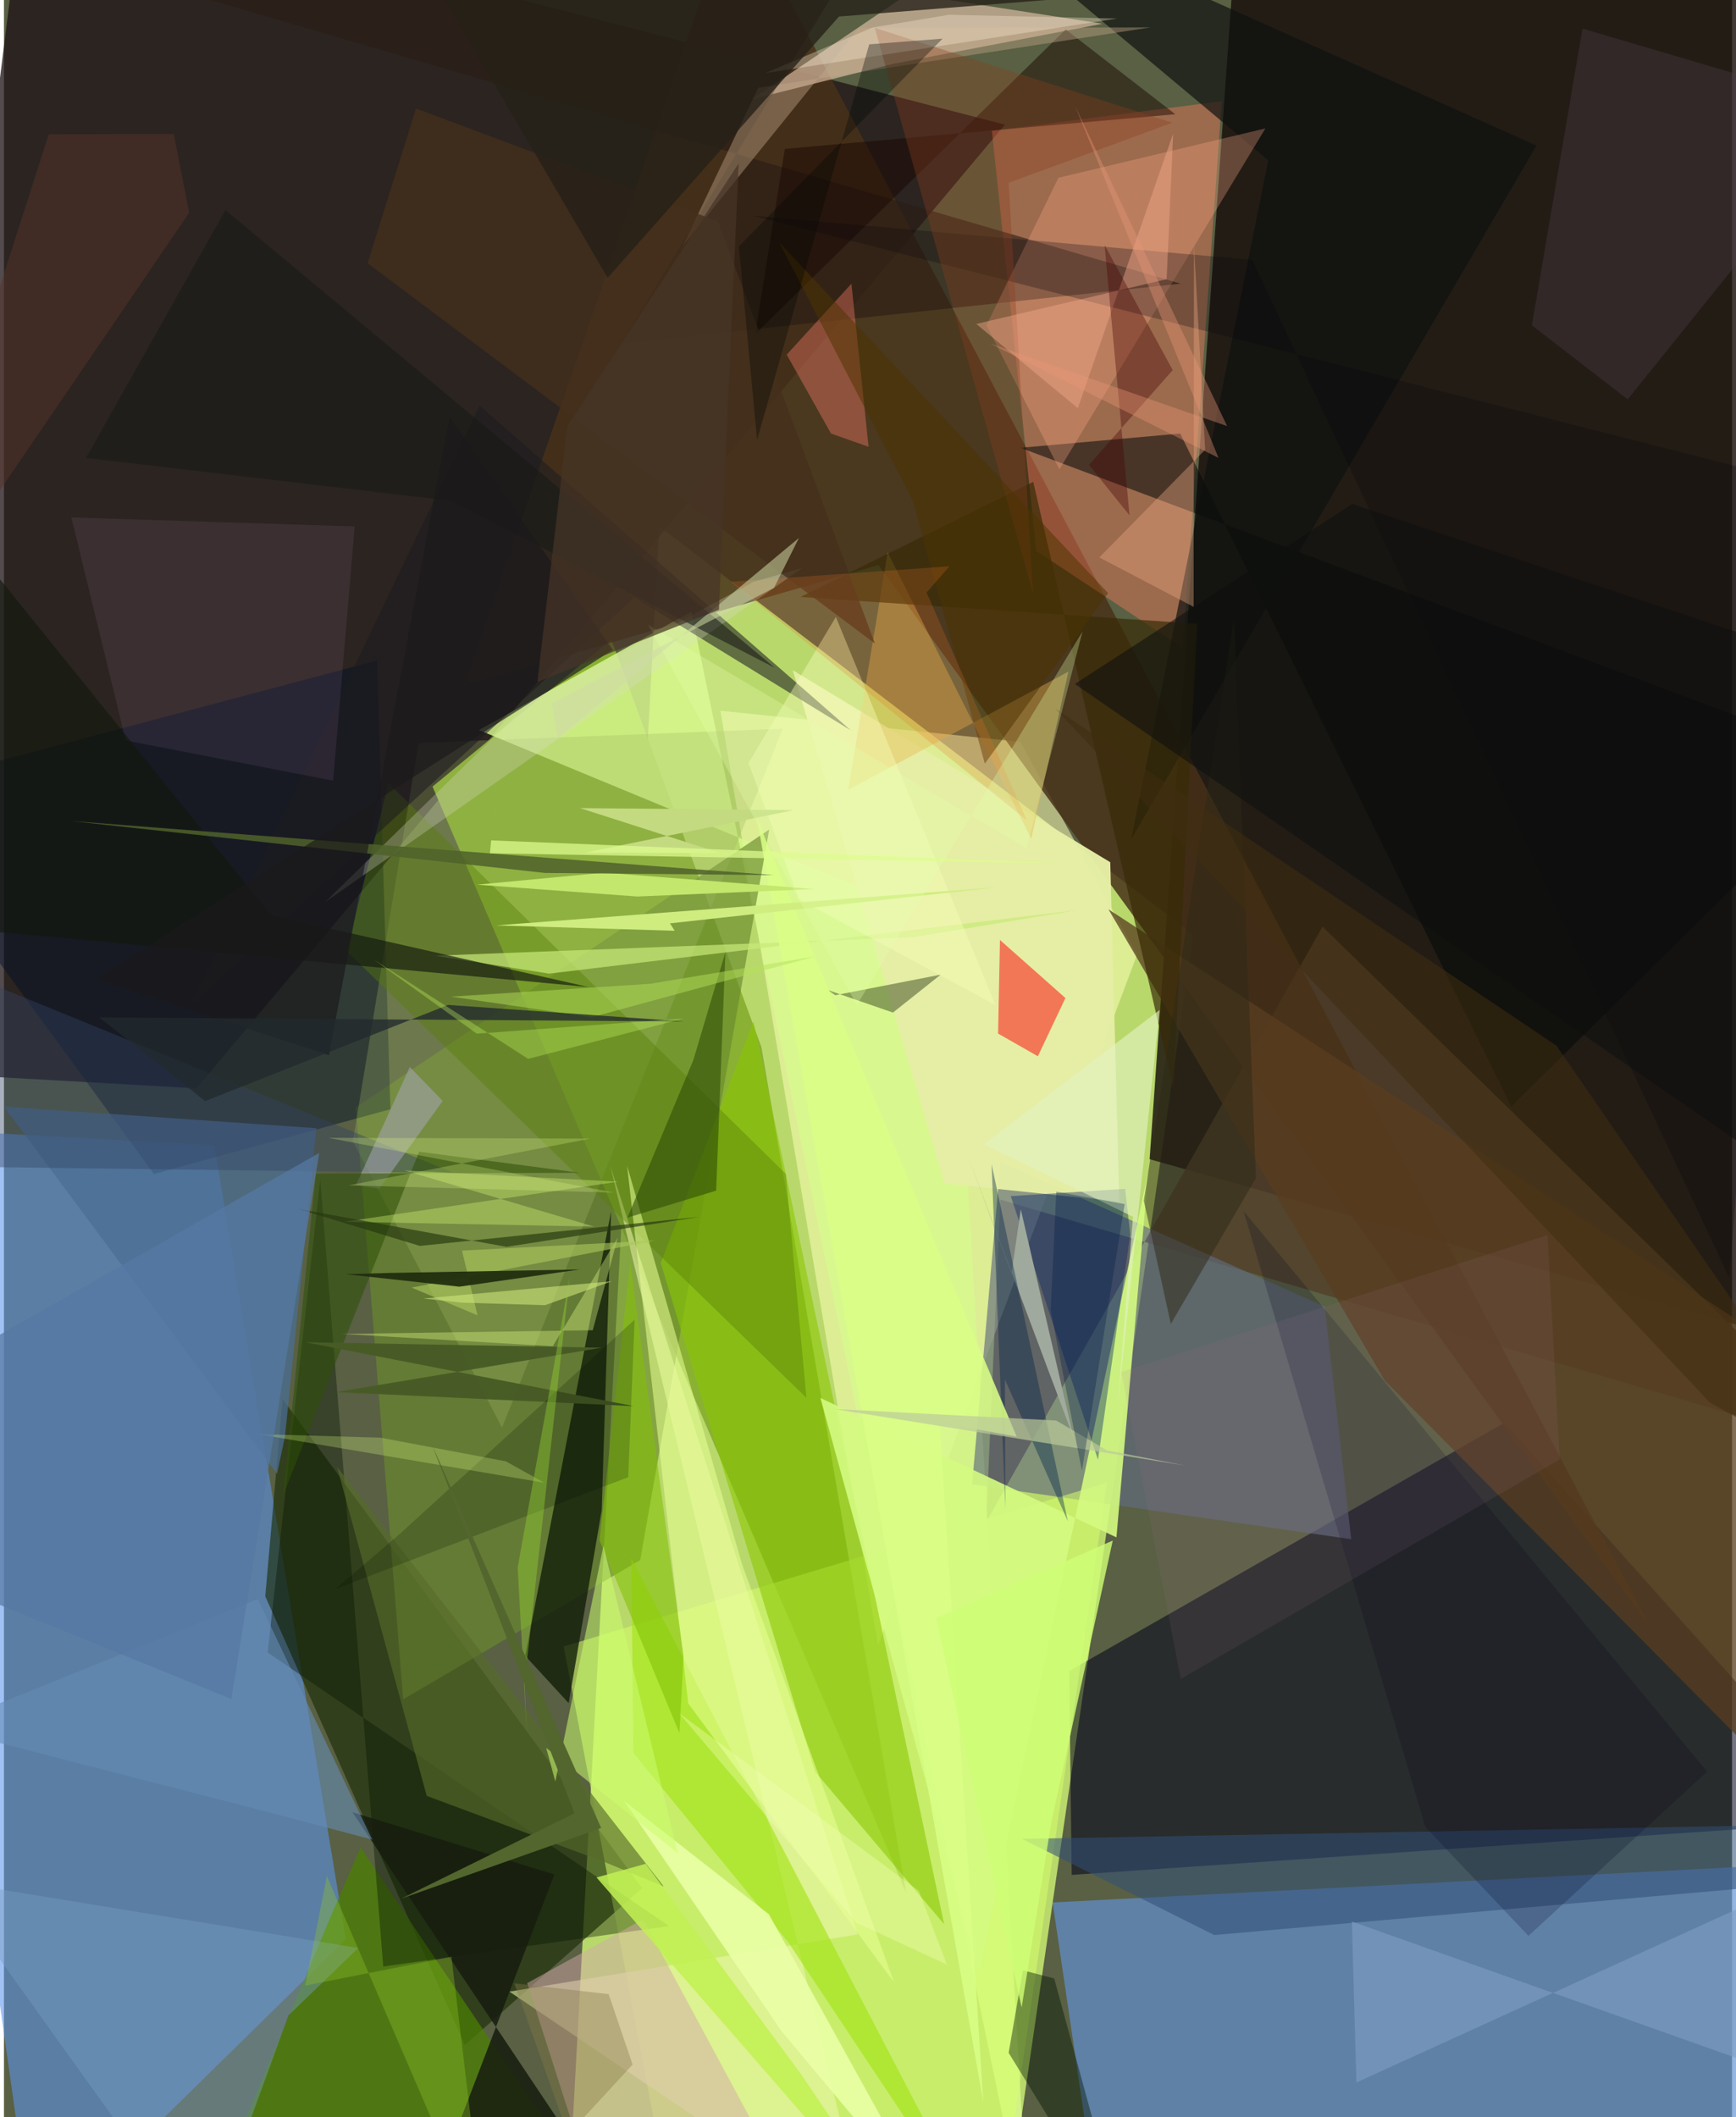 <svg xmlns="http://www.w3.org/2000/svg" width="228" height="278" viewBox="0 0 836 1024"><path fill="#596043" d="M0 0h836v1024H0z"/><path fill="#c2e270" fill-opacity=".918" d="M490.263 1037.655L271.95 1086l45.102-831.418 258.327 197.44z"/><path fill="#180e0c" fill-opacity=".82" d="M596.927-44.205L554.23 560.664 898 657.522 840.833-62z"/><path fill="#1d1014" fill-opacity=".753" d="M93.17 526.402l391.042-466.12L10.558-62-62 517.624z"/><path fill="#5c95eb" fill-opacity=".58" d="M101.824 553.944l63.56 383.914L14.489 1086-62 544.919z"/><path fill="#6290d4" fill-opacity=".678" d="M898 899.965l-390.69 20.179 16.289 110.334L844.713 1086z"/><path fill="#8ab034" d="M207.336 380.444l86.492-71.12 72.607 197.071 69.974 408.91z"/><path fill="#02001a" fill-opacity=".545" d="M898 880.707L725.912 688.148 515.33 808.219l1.219 98.592z"/><path fill="#52402b" fill-opacity=".847" d="M475.175 736.09l6.827-155.881L898 702.132 637.894 448.193z"/><path fill="#fbffb6" fill-opacity=".541" d="M548.17 461.746L422.836 795.65l-76.244-451.898 145.097 15.072z"/><path fill="#473118" fill-opacity=".843" d="M423.04 273.293l-200.256 58.1L353.918-49.375l441.603 834.97z"/><path fill="#182a02" fill-opacity=".604" d="M126.416 772.078l96.58 217.027 85.718-75.853-173.936-236.6z"/><path fill="#f9795b" fill-opacity=".424" d="M589.128 48.95l-18.861 264.392-70.848-46.893L477.927 63.26z"/><path fill="#d8f98e" fill-opacity=".824" d="M496.029 1086L332.528 295.792 229.755 353.1l229.401 94.917z"/><path fill="#626b7e" fill-opacity=".647" d="M468.357 717.967l13.74-155.943 156.828 69.922 12.822 112.497z"/><path fill="#6a8a2e" fill-opacity=".655" d="M170.22 535.58l199.978-134.354-62.382 353.32-114.674 67.344z"/><path fill="#d6ff6a" fill-opacity=".549" d="M533.582 717.096L480.062 1086H325.987L270.81 796.359z"/><path fill="#ddc0a6" fill-opacity=".663" d="M362.034 47.956l75.45-50.995 93.926 14.523-101.365 19.41z"/><path fill="#132009" fill-opacity=".808" d="M293.724 585.952L252.16 800.876l21.03 22.871 15.988-93.312z"/><path fill="#021128" fill-opacity=".463" d="M180.49 319.47L-62 383.81 72.554 567.826l114.375-31.341z"/><path fill="#4b6d95" fill-opacity=".741" d="M151.139 545.677L-.041 535.198l132.143 177.585 3.825-17.877z"/><path fill="#89c700" fill-opacity=".573" d="M362.634 493.9l-44.906 116.953 74.633 246.012 62.47 73.82z"/><path fill="#030809" fill-opacity=".537" d="M898 368.623L491.737 216.584l77.29-6.897 160.167 325.459z"/><path fill="#4a7f04" fill-opacity=".733" d="M157.074 929.365L172.5 893.55l112.428 167.08-176.315-15.946z"/><path fill="#eef5ad" fill-opacity=".553" d="M413.024 935.612l-119.738-371.87L417.78 1080.27 244.516 963.274z"/><path fill="#d3fa81" fill-opacity=".902" d="M553.635 566.435l-81.999 388.29-76.66-278.565 143.215 67.413z"/><path fill="#e6eea5" fill-opacity=".973" d="M381.59 324.158l153.608 92.868 4.363 164.17-84.552-8.797z"/><path fill="#593d20" fill-opacity=".757" d="M846.63 847.861L898 677.362 534.317 439.795l133.7 227.934z"/><path fill="#9ee30e" fill-opacity=".588" d="M303.523 753.803l.964 93.973 74.892 91.548L476.858 1086z"/><path fill="#ff020b" fill-opacity=".506" d="M513.507 482.714l-31.67-28.08-.9 45.264 19.237 10.98z"/><path fill="#9db563" fill-opacity=".294" d="M240.94 690.48l-72.139-138.565 31.773-192.577 176.266-6.902z"/><path fill="#0e100f" fill-opacity=".686" d="M611.65 77.544L545.32 405.87 741.406 70.402 445.065-62z"/><path fill="#314f77" fill-opacity=".557" d="M841.54 913.334l2.473-30.307-351.475 6.374 92.978 46.507z"/><path fill="#001f64" fill-opacity=".392" d="M544.86 597.15l-2.454-22.142-55.336 3.52 42.168 127.492z"/><path fill="#291d14" fill-opacity=".608" d="M-62-47.295L430.892-52 298.68 166.085l270.592-28.876z"/><path fill="#ffac89" fill-opacity=".302" d="M510.132 85.969l-34.804 71.306 35.267 69.706L610.25 62.115z"/><path fill="#577d07" fill-opacity=".408" d="M165.778 460.043l20.256-81.233 192.195 188.946 9.99 108.344z"/><path fill="#1e1b20" fill-opacity=".561" d="M304.957 288.961L90.725 486.011 230.11 196.218l179.572 157.028z"/><path fill="#e6b74f" fill-opacity=".408" d="M427.519 267.14l-19.12 114.918 106.556-57.22-17.978 80.853z"/><path fill="#fe7d6a" fill-opacity=".388" d="M400.097 209.689l-21.418-38.152 31.302-34.32 8.304 78.9z"/><path fill="#061400" fill-opacity=".38" d="M321.74 931.55l-138.251 19.596L153.016 570.6l-25.464 228.67z"/><path fill="#001600" fill-opacity=".424" d="M486.048 992.882l6.89-39.913 15.142 3.944L543.326 1086z"/><path fill="#d2a9ac" fill-opacity=".486" d="M293.783 1086l80.93-35.98-65.548-121.736-56.033 30.873z"/><path fill="#171c0e" fill-opacity=".855" d="M212.321 1047.558l83.335 19.044L168.582 876.5l97.67 30.14z"/><path fill="#769dc4" fill-opacity=".431" d="M171.399 942.167l-33.745 32.573L97.1 1086-29.447 909.351z"/><path fill="#576c29" fill-opacity=".635" d="M319.168 912.39l-158.05-202.934 43.39 159.162 86.659 32.225z"/><path fill="#dcdbcb" fill-opacity=".282" d="M362.566 281.445l23.74-6.778-230.95 161.645 98.949-96.735z"/><path fill="#e7ff93" fill-opacity=".557" d="M331.045 823.887l99.547 134.852-73.544-202.193-55.597-192.73z"/><path fill="#493b43" fill-opacity=".42" d="M898 53.446L763.666 13.84l-24.493 143.505 46.332 35.8z"/><path fill="#382b06" fill-opacity=".69" d="M577.28 301.708l-191.94-12.97 112.586-55.718 67.778 293.321z"/><path fill="#180500" fill-opacity=".471" d="M377.759 71.985l188.885-16.738-52.998-41.007-150.127 147.206z"/><path fill="#a0aa9e" fill-opacity=".996" d="M517.469 695.414l-25.553-110.493-4.497 30.999-21.674-58.382z"/><path fill="#c4a78a" fill-opacity=".412" d="M413.53 13.56l-84.997 105.2L364.9 42.485l189.81-29.24z"/><path fill="#eaffa7" fill-opacity=".878" d="M370.066 925.866l-70.047-54.821 76.272 111.516 73.875 88.23z"/><path fill="#83bf05" fill-opacity=".569" d="M328.774 801.145L302.95 610.94l-14.87 133.905 38.69 93.37z"/><path fill="#e7b4fd" fill-opacity=".082" d="M169.688 254.598l-137.095-4.34 26.28 107.847 100.378 19.487z"/><path fill="#304f07" fill-opacity=".592" d="M349.019 460.52l-15.493 52.16-31.895 76.243 42.917-13.05z"/><path fill="#e3f3c1" fill-opacity=".631" d="M559.108 488.49l-20.269 190.88 7.354-90.876-72.13-35.049z"/><path fill="#c8ea78" fill-opacity=".706" d="M263.742 470.905l-55.328-8.665 231.226-8.885 79.82-13.18z"/><path fill="#384722" fill-opacity=".494" d="M398.57 478.865l3.636 2.475 50.959-9.94-23.088 18.342z"/><path fill="#0b0611" fill-opacity=".267" d="M603.884 125.705l-242.15-21.462 502.97 128.019-30.025 385.944z"/><path fill="#00001f" fill-opacity=".2" d="M599.685 585.76l87.91 297.835 49.892 52.704 86.5-79.405z"/><path fill="#8b3f1e" fill-opacity=".345" d="M565.17 59.35l-79.158 29.058 11.749 198.198-76.456-273.113z"/><path fill="#f7ffb9" fill-opacity=".416" d="M384.564 434.877l-24.354-65.853 42.245-70.615 77.184 187.683z"/><path fill="#eca882" fill-opacity=".392" d="M575.532 293.51l-45.606-23.905 51.181-52.092-5.417-99.386z"/><path fill="#324363" fill-opacity=".42" d="M-62 563.768l.356-189.318L-62 453.2l279.794 114.14z"/><path fill="#abaac0" fill-opacity=".498" d="M196.34 516.058l15.941 16.423-30.75 42.525-11.21-1.914z"/><path fill="#2f4f08" fill-opacity=".557" d="M200.807 557.04l-65.618 165.848 15.641-155.257 127.944-.385z"/><path fill="#ccfd6e" fill-opacity=".541" d="M325.94 896.271l-63.632-50.906 4.43 16.282 23.276-114.021z"/><path fill="#7e9dc1" fill-opacity=".604" d="M898 896.19l-243.735 111.054-2.187-77.878L898 1016.63z"/><path fill="#f7ad8e" fill-opacity=".42" d="M565.63 64.59l-3.165 70.442-92.082 21.648 49.118 40.724z"/><path fill="#c1f153" fill-opacity=".851" d="M441.268 1085.628l-55.581-82.283-75.23-101.9-23.791 6.63z"/><path fill="#13180e" fill-opacity=".651" d="M-27.861 248.044l157.193 194.652 153.406 34.683-311.18-28.939z"/><path fill="#defa84" fill-opacity=".373" d="M265.52 651.117l31.436-52.49-12.113 44.766-121.467 1.783z"/><path fill="#00244b" fill-opacity=".396" d="M484.248 667.254l.182 62.398-6.634-166.532 36.87 172.626z"/><path fill="#d9fd86" fill-opacity=".875" d="M364.336 396.133l109.46 620.72-21.116-328.92 37.261 6.94z"/><path fill="#485b26" fill-opacity=".988" d="M160.731 673.318l143.895 6.779-158.92-30.906 143.525 2.633z"/><path fill="#ad729c" fill-opacity=".114" d="M540.498 663.586l206.223-66.14 5.92 108.41L569.348 811.99z"/><path fill="#d7f976" fill-opacity=".361" d="M193.7 566.09l91.744 27.159-120.756-2.326 132.56-19.387z"/><path fill="#658cb5" fill-opacity=".584" d="M122.036 874.964l-153.105-39.458 153.856-62.08 55.331 116.307z"/><path fill="#cfec80" fill-opacity=".992" d="M238.224 447.582l86.267 2.61-2.284-3.59L481 429.091z"/><path fill="#c3e66d" fill-opacity=".988" d="M306.37 433.618l85.43-3.613-101.39-7.938-61.54 5.814z"/><path fill="#432f1c" fill-opacity=".776" d="M175.888 127.308l245.454 183.939-75.888-204.162L199.338 52.45z"/><path fill="#171916" fill-opacity=".569" d="M372.996 323.053l-156.419-80.8-176.839-20.806 67.415-119.803z"/><path fill="#feefd5" fill-opacity=".337" d="M420.172 13.307l36.976-6.144L538.56 8.96 368.315 35.37z"/><path fill="#26370f" fill-opacity=".655" d="M243.08 603.047l-101.388-18.486 59.532 18.041 135.189-14.053z"/><path fill="#262118" fill-opacity=".784" d="M403.962 7.999L292.039 134.368 177.233-62 598.502-7.527z"/><path fill="#c4da81" d="M382.072 391.825l-103.392-.978 67.695 21.708-65.443-.142z"/><path fill="#2d2a17" fill-opacity=".494" d="M551.437 580.756l13.057 59.598 41.185-70.567-10.658-270.16z"/><path fill="#4f612b" fill-opacity=".855" d="M332.521 420.284l39.886 2.96-110.666-1.034-229.176-25.09z"/><path fill="#3f2d10" fill-opacity=".541" d="M825.302 678.375L898 718.739 751.065 505.757 508.562 342.703z"/><path fill="#1b191b" fill-opacity=".659" d="M294.529 314.325L44.475 473.705l112.743 36.63 58.317-308.592z"/><path fill="#001200" fill-opacity=".2" d="M302.001 714.467l3.09-76.19-113.682 103.71-31.16 26.638z"/><path fill="#cffd76" fill-opacity=".816" d="M536.414 745.101l-85.436 37.49 41.35 188.33 14.41-89.86z"/><path fill="#8fc224" fill-opacity=".361" d="M216.475 946.41L233.179 1086l-76.984-178.67-10.425 53.01z"/><path fill="#abc75c" fill-opacity=".608" d="M314.87 600.007l-117.69 22.748 31.919 13.439-7.526-31.33z"/><path fill="#d2ea7e" fill-opacity=".561" d="M261.758 631.276l-40.16-1.23-18.665-1.992 91.172-8.363z"/><path fill="#4e3300" fill-opacity=".51" d="M534.146 286.88l-59.638 82.48-34.793-127.031-64.7-125.136z"/><path fill="#55332c" fill-opacity=".494" d="M82.166 64.769l7.468 38.107L-62 325.252l83.652-260.32z"/><path fill="#b4e059" fill-opacity=".486" d="M216.35 482.044l68.016 9.946 107.956-29.39-79.69 13.227z"/><path fill="#450000" fill-opacity=".357" d="M565.41 178.994l-32.975-60.496 12.066 130.75-19.594-24.4z"/><path fill="#e37225" fill-opacity=".224" d="M446.34 286.596l11.067-12.697-105.788 7.47 143.147 115.307z"/><path fill="#e5ffb0" fill-opacity=".294" d="M311.593 302.171L412.62 486.08l109.161-180.71-27.07 104.975z"/><path fill="#dafd86" fill-opacity=".275" d="M261.41 717.166l-18.604-10.375-60.75-11.454-59.279-1.711z"/><path fill="#97d335" fill-opacity=".408" d="M273.699 617.968l-25.18 140.173 4.393 80.123-1.062-24.47z"/><path fill="#53662e" d="M276.027 877.034l-68.783-177.858 81.666 184.965-96.69 34.14z"/><path fill="#e99877" fill-opacity=".373" d="M477.188 166.21l114.553 39.888L518.322 51.61l69.255 169.868z"/><path fill="#010803" fill-opacity=".337" d="M355.554 119.18l8.794 93.623 54.235-191.348 35.487-2.759z"/><path fill="#5579a3" fill-opacity=".729" d="M-62 679.717l214.53-122.099-42.498 264.163L-62 751.826z"/><path fill="#212e0e" fill-opacity=".941" d="M165.227 616.277l20.832-.59 92.574-1.696-58.33 8.332z"/><path fill="#0f100f" fill-opacity=".588" d="M888.28 586.243l-34.453-275.431-201.564-67.074-134.163 87.07z"/><path fill="#222a2d" fill-opacity=".776" d="M46.182 492.112l282.797 1.935-114.135-8.01-117.5 46.54z"/><path fill="#ddf985" fill-opacity=".263" d="M166.726 573.305l116.89-22.598-126.74-.394 138.277 26.518z"/><path fill="#cfdaa4" fill-opacity=".541" d="M384.587 260.183l-116.683 97.061-2.838-17.125 107.479-55.806z"/><path fill="#defc90" fill-opacity=".725" d="M235.105 412.707l282.667 5.03-282.089-11.265 5.528-60.448z"/><path fill="#c4fb61" fill-opacity=".333" d="M253.597 512.137l-74.647-47.989 49.795 35.805 100.071-7.34z"/><path fill="#bcca9b" fill-opacity=".694" d="M533.68 701.504l37.767 7.326-169.775-27.342 107.36 5.57z"/><path fill="#867948" fill-opacity=".388" d="M272.837 1032.521l31.288-33.958-11.594-34.07-45.66-5.238z"/><path fill="#473426" fill-opacity=".71" d="M258.052 329.828l14.523-123.711 82.854-127.1-9.541 215.871z"/><path fill="#051f49" fill-opacity=".337" d="M521.487 711.366l-15.124-77.65 2.725-57.35 33.075 6.003z"/><path fill="#f3ffb8" fill-opacity=".357" d="M456.14 950.174l-43.705-20.169L326.6 828.572l115.996 85.997z"/></svg>